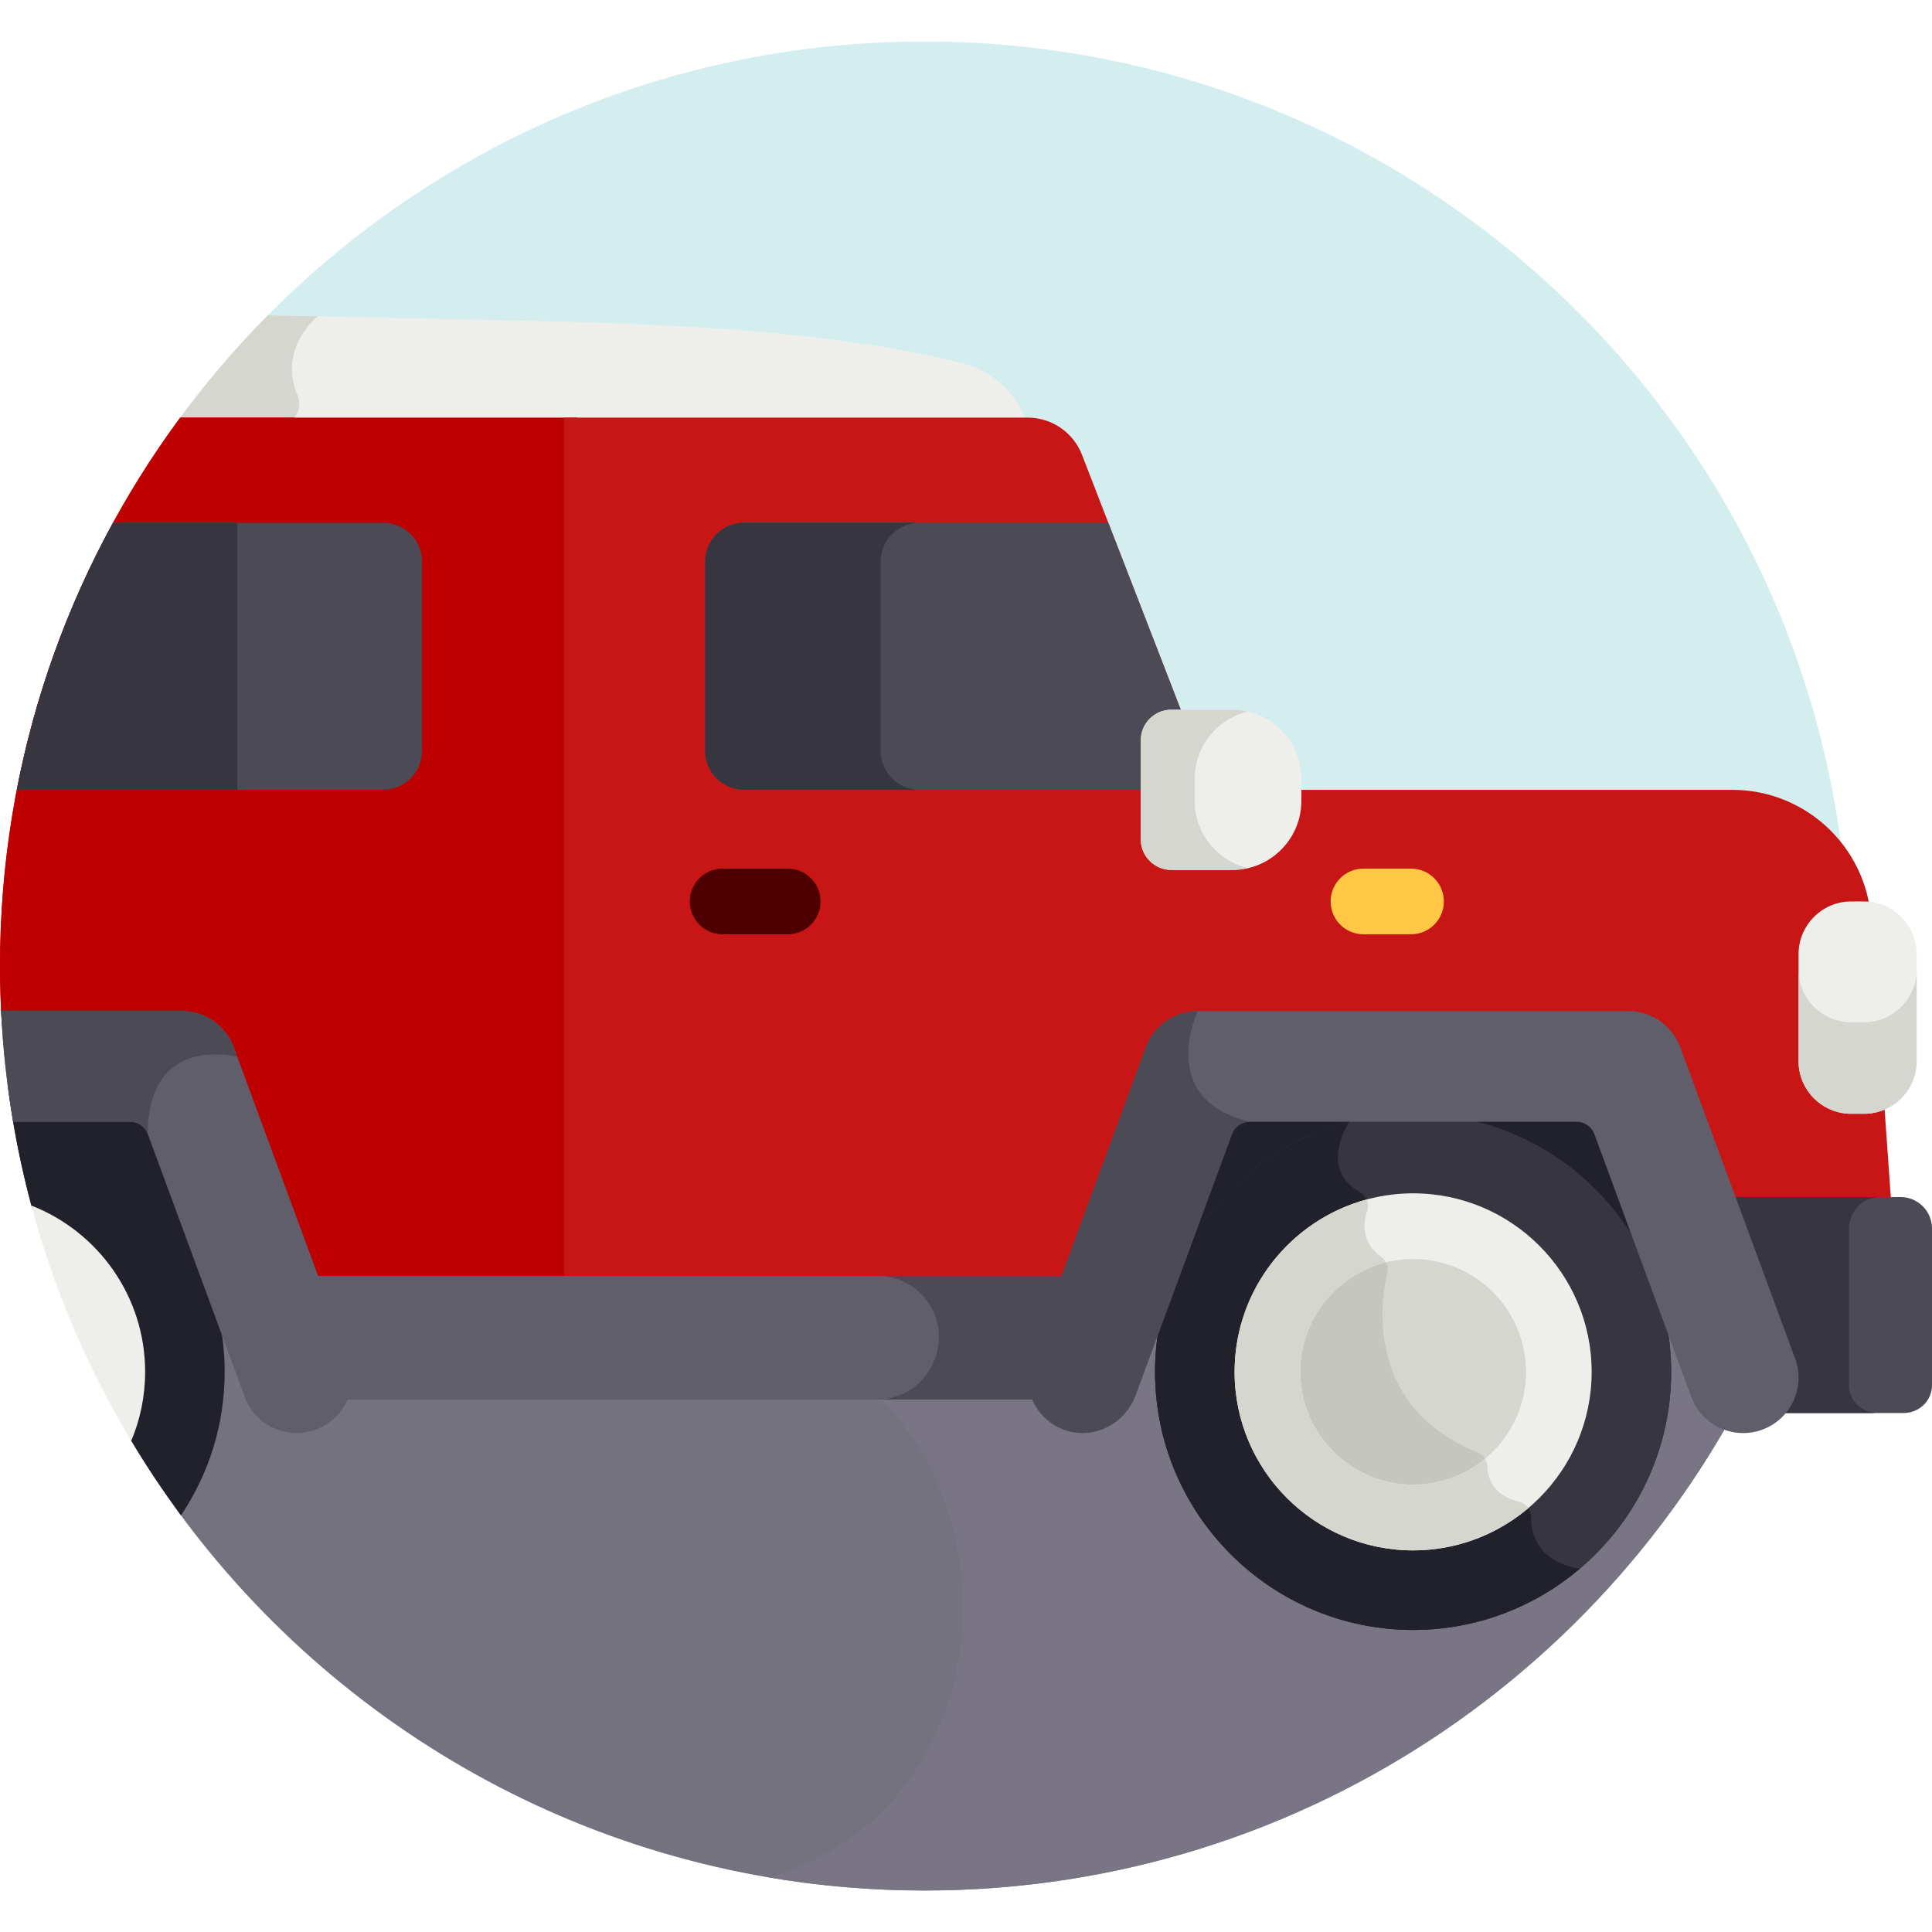 <svg width="193" height="193" viewBox="0 0 193 193" fill="none" xmlns="http://www.w3.org/2000/svg">
<g clip-path="url(#clip0)">
<path d="M19.11 131.895L17.733 150.917C34.53 173.913 61.696 188.854 92.353 188.854C130.819 188.854 163.787 165.335 177.675 131.895H19.11Z" fill="#74727F"/>
<path d="M67.738 131.895C101.909 131.895 105.77 179.24 76.747 187.539C81.82 188.403 87.034 188.854 92.354 188.854C130.819 188.854 163.787 165.335 177.675 131.895H67.738Z" fill="#7A7585"/>
<path d="M92.354 4.146C66.489 4.146 43.111 14.784 26.346 31.917L19.11 131.895H177.667C182.196 120.993 184.707 109.041 184.707 96.5C184.707 45.495 143.359 4.146 92.354 4.146Z" fill="#D4EDEF"/>
<path d="M177.071 133.314C177.276 132.843 177.478 132.37 177.676 131.895H177.668C177.47 132.369 177.275 132.844 177.071 133.314Z" fill="#E9E9E9"/>
<path d="M49.4 31.975L26.753 31.5C23.342 34.943 20.201 38.652 17.363 42.594H102.663C101.774 39.479 99.291 37.079 96.149 36.289C81.777 32.674 63.399 32.268 49.4 31.975Z" fill="#EEEFEB"/>
<path d="M28.57 42.414C29.648 41.893 30.187 40.64 29.727 39.535C27.707 34.685 31.747 31.605 31.747 31.605L26.753 31.5C23.342 34.943 20.201 38.652 17.363 42.594H28.225C28.341 42.53 28.457 42.469 28.57 42.414Z" fill="#D6D6D0"/>
<path d="M186.918 91.832C186.402 84.547 180.342 78.902 173.04 78.902H124.894C123.242 78.902 121.713 78.174 120.668 76.974V102.313H162.67C164.986 102.313 167.057 103.756 167.858 105.93L173.377 120.893H188.978L186.918 91.832Z" fill="#C81515"/>
<path d="M0 96.5C0 98.453 0.068 100.39 0.187 102.313H18.167C20.483 102.313 22.554 103.757 23.355 105.93L34.824 137.027C34.989 137.475 35.086 137.931 35.132 138.384H57.651V41.719H18.001C6.69 57.045 0 75.99 0 96.5H0Z" fill="#BF0000"/>
<path d="M18.001 41.719C6.69 57.045 0 75.99 0 96.5C0 98.453 0.068 100.39 0.187 102.313H18.167C20.483 102.313 22.554 103.757 23.355 105.93L23.706 106.88C23.706 85.435 23.706 58.194 23.706 52.216C23.706 45.976 26.45 43.441 28.57 42.414C28.915 42.248 29.203 42.006 29.422 41.719H18.001Z" fill="#BF0000"/>
<path d="M106.148 128.509L114.475 105.93C115.276 103.757 117.347 102.313 119.663 102.313H121.981V78.082C120.95 77.454 120.124 76.499 119.668 75.321L108.087 45.433C107.219 43.194 105.065 41.719 102.664 41.719H56.338V128.509H106.148Z" fill="#C81515"/>
<path d="M70.442 56.111V75.007C70.442 77.158 72.185 78.902 74.336 78.902H121.981V78.081C120.949 77.453 120.123 76.498 119.667 75.321L110.714 52.216H74.336C72.185 52.216 70.442 53.96 70.442 56.111Z" fill="#4B4A55"/>
<path d="M87.972 75.007V56.111C87.972 53.96 89.716 52.216 91.867 52.216H74.336C72.185 52.216 70.442 53.96 70.442 56.111V75.007C70.442 77.158 72.185 78.902 74.336 78.902H91.867C89.716 78.902 87.972 77.158 87.972 75.007Z" fill="#363540"/>
<path d="M38.271 52.216H11.293C6.795 60.433 3.514 69.409 1.682 78.902H38.27C40.421 78.902 42.165 77.158 42.165 75.007V56.111C42.166 53.96 40.422 52.216 38.271 52.216Z" fill="#4B4A55"/>
<path d="M1.682 78.902H23.706C23.706 66.363 23.706 55.693 23.706 52.216H11.293C6.795 60.433 3.514 69.409 1.682 78.902Z" fill="#363540"/>
<path d="M78.69 93.332H72.191C70.379 93.332 68.91 91.864 68.91 90.052C68.91 88.24 70.379 86.771 72.191 86.771H78.69C80.502 86.771 81.971 88.24 81.971 90.052C81.971 91.864 80.502 93.332 78.69 93.332Z" fill="#4E0000"/>
<path d="M140.955 93.332H136.206C134.394 93.332 132.925 91.864 132.925 90.052C132.925 88.24 134.394 86.771 136.206 86.771H140.955C142.767 86.771 144.236 88.24 144.236 90.052C144.236 91.864 142.767 93.332 140.955 93.332Z" fill="#FFC743"/>
<path d="M186.22 90.052H184.919C182.032 90.052 179.67 92.414 179.67 95.301V106.014C179.67 108.901 182.032 111.263 184.919 111.263H186.22C189.107 111.263 191.469 108.901 191.469 106.014V95.301C191.469 92.414 189.107 90.052 186.22 90.052Z" fill="#EEEFEB"/>
<path d="M186.22 102.121H184.919C182.032 102.121 179.67 99.759 179.67 96.872V106.013C179.67 108.9 182.032 111.262 184.919 111.262H186.22C189.107 111.262 191.469 108.9 191.469 106.013V96.872C191.469 99.759 189.107 102.121 186.22 102.121Z" fill="#D6D6D0"/>
<path d="M123.122 70.898H117.007C115.332 70.898 113.962 72.269 113.962 73.944V83.86C113.962 85.535 115.332 86.905 117.007 86.905H123.122C126.905 86.905 130 83.81 130 80.028V77.776C130 73.994 126.905 70.898 123.122 70.898Z" fill="#EEEFEB"/>
<path d="M119.347 80.028V77.776C119.347 74.527 121.633 71.792 124.673 71.083C124.174 70.966 123.656 70.898 123.122 70.898H117.007C115.332 70.898 113.961 72.269 113.961 73.944V83.86C113.961 85.535 115.332 86.905 117.007 86.905H123.122C123.656 86.905 124.174 86.838 124.673 86.721C121.633 86.012 119.347 83.276 119.347 80.028Z" fill="#D6D6D0"/>
<path d="M26.399 127.455L30.388 138.273C30.575 138.779 30.684 139.294 30.737 139.807H107.094C107.146 139.294 107.255 138.779 107.442 138.273L111.431 127.455H26.399Z" fill="#5F5E6A"/>
<path d="M87.682 127.455C91.95 127.455 94.902 131.721 93.4 135.716C93.382 135.761 93.366 135.805 93.349 135.849C92.453 138.231 90.176 139.807 87.631 139.807H107.093C107.145 139.294 107.254 138.779 107.441 138.272L111.431 127.454H87.682V127.455Z" fill="#4B4A55"/>
<path d="M117.473 108.641H164.859V123.951H117.473V108.641Z" fill="#21212B"/>
<path d="M141.166 162.825C126.951 162.825 115.385 151.26 115.385 137.044C115.385 122.828 126.951 111.263 141.166 111.263C155.382 111.263 166.948 122.828 166.948 137.044C166.948 151.259 155.382 162.825 141.166 162.825ZM141.166 122.49C133.141 122.49 126.612 129.019 126.612 137.044C126.612 145.069 133.141 151.598 141.166 151.598C149.191 151.598 155.721 145.069 155.721 137.044C155.721 129.019 149.192 122.49 141.166 122.49Z" fill="#363540"/>
<path d="M141.166 162.825C126.951 162.825 115.385 151.26 115.385 137.044C115.385 122.828 126.951 111.263 141.166 111.263C155.382 111.263 166.948 122.828 166.948 137.044C166.948 151.259 155.382 162.825 141.166 162.825ZM141.166 122.49C133.141 122.49 126.612 129.019 126.612 137.044C126.612 145.069 133.141 151.598 141.166 151.598C149.191 151.598 155.721 145.069 155.721 137.044C155.721 129.019 149.192 122.49 141.166 122.49Z" fill="#363540"/>
<path d="M157.799 156.72C153.587 155.984 152.936 153.207 152.946 151.529C152.95 150.813 152.47 150.188 151.772 150.027C150.757 149.792 150.058 149.385 149.578 148.909C147.201 150.6 144.299 151.598 141.167 151.598C133.142 151.598 126.613 145.069 126.613 137.044C126.613 130.687 130.711 125.272 136.403 123.294C136.214 122.428 136.368 121.58 136.589 120.923C136.823 120.225 136.52 119.473 135.877 119.111C131.634 116.722 134.77 112.09 134.79 112.061C123.648 114.907 115.385 125.028 115.385 137.044C115.385 151.259 126.951 162.825 141.166 162.825C147.501 162.825 153.306 160.524 157.799 156.72Z" fill="#21212B"/>
<path d="M141.166 151.598C149.204 151.598 155.72 145.082 155.72 137.044C155.72 129.005 149.204 122.489 141.166 122.489C133.128 122.489 126.612 129.005 126.612 137.044C126.612 145.082 133.128 151.598 141.166 151.598Z" fill="#D6D6D0"/>
<path d="M141.166 151.598C144.299 151.598 147.201 150.6 149.578 148.909C148.794 148.132 148.598 147.169 148.581 146.465C148.565 145.865 148.191 145.338 147.635 145.111C136.515 140.551 137.837 130.385 138.587 127.121C138.724 126.524 138.473 125.92 137.976 125.562C137.025 124.878 136.574 124.079 136.403 123.294C130.711 125.272 126.613 130.687 126.613 137.044C126.613 145.069 133.141 151.598 141.166 151.598Z" fill="#C6C6C1"/>
<path d="M141.167 154.878C131.333 154.878 123.332 146.878 123.332 137.044C123.332 127.21 131.333 119.209 141.167 119.209C151.001 119.209 159.001 127.209 159.001 137.044C159.001 146.878 151.001 154.878 141.167 154.878ZM141.167 125.77C134.95 125.77 129.893 130.827 129.893 137.044C129.893 143.26 134.95 148.317 141.167 148.317C147.383 148.317 152.44 143.26 152.44 137.044C152.44 130.828 147.383 125.77 141.167 125.77Z" fill="#EEEFEB"/>
<path d="M141.167 154.878C145.551 154.878 149.567 153.285 152.676 150.652C152.468 150.346 152.155 150.115 151.772 150.027C149.098 149.408 148.61 147.599 148.581 146.466C148.574 146.195 148.491 145.942 148.355 145.721C146.402 147.342 143.896 148.317 141.167 148.317C134.951 148.317 129.893 143.26 129.893 137.044C129.893 131.765 133.542 127.323 138.448 126.104C138.337 125.894 138.178 125.707 137.976 125.562C135.977 124.124 136.169 122.175 136.589 120.923C136.715 120.549 136.682 120.161 136.529 119.824C128.937 121.871 123.332 128.814 123.332 137.044C123.332 146.878 131.333 154.878 141.167 154.878Z" fill="#D6D6D0"/>
<path d="M189.857 119.581H172.502L178.452 135.715C179.16 137.635 178.731 139.692 177.513 141.16H190.154C191.686 141.16 192.99 139.948 193 138.416C193 138.406 193 138.395 193 138.385V122.725C193 120.988 191.593 119.581 189.857 119.581Z" fill="#4B4A55"/>
<path d="M184.707 138.416C184.707 138.405 184.707 138.395 184.707 138.385V122.725C184.707 120.989 186.114 119.581 187.85 119.581H172.502L178.452 135.715C179.16 137.634 178.731 139.692 177.513 141.16H187.553C186.021 141.16 184.717 139.948 184.707 138.416Z" fill="#363540"/>
<path d="M179.327 135.715L167.858 104.617C167.057 102.444 164.986 101.001 162.67 101.001C151.087 101.001 126.409 101.001 119.662 101.001C117.346 101.001 115.276 102.444 114.474 104.617L103.006 135.715C101.918 138.663 103.503 141.944 106.534 142.903C109.372 143.8 112.406 142.189 113.435 139.395L123.066 113.283C123.337 112.548 124.037 112.06 124.82 112.06H157.512C158.296 112.06 158.996 112.548 159.267 113.283L168.951 139.542C170.009 142.412 173.192 143.872 176.052 142.816C178.917 141.759 180.384 138.58 179.327 135.715Z" fill="#5F5E6A"/>
<path d="M0.795 108.641C1.323 112.659 2.108 116.595 3.134 120.432L3.137 120.431L4.63 123.951H20.356V108.641H0.795Z" fill="#21212B"/>
<path d="M1.249 111.679C1.741 114.654 2.378 117.58 3.147 120.452L5.184 125.257C8.836 127.904 11.218 132.199 11.218 137.044C11.218 137.75 11.163 138.444 11.064 139.124L13.099 143.922C14.64 146.493 16.3 148.984 18.077 151.385C20.834 147.282 22.445 142.348 22.445 137.044C22.445 124.393 13.283 113.849 1.249 111.679Z" fill="#21212B"/>
<path d="M3.137 120.431C5.376 128.796 8.757 136.694 13.108 143.944C14.002 141.821 14.498 139.489 14.498 137.044C14.498 129.493 9.779 123.028 3.137 120.431Z" fill="#EEEFEB"/>
<path d="M23.355 104.618C22.554 102.445 20.483 101.001 18.167 101.001C13.566 101.001 6.899 101.001 0.11 101.001C0.29 104.751 0.697 108.441 1.312 112.06H13.009C13.793 112.06 14.493 112.548 14.764 113.283L24.448 139.541C25.506 142.411 28.689 143.871 31.549 142.816C34.414 141.759 35.881 138.58 34.824 135.715L23.355 104.618Z" fill="#5F5E6A"/>
<path d="M114.475 104.618L103.006 135.715C101.919 138.663 103.503 141.944 106.534 142.903C109.373 143.8 112.406 142.189 113.436 139.396L123.066 113.284C123.337 112.549 124.037 112.061 124.82 112.061C115.425 109.779 119.663 101.002 119.663 101.002C117.347 101.001 115.276 102.445 114.475 104.618Z" fill="#4B4A55"/>
<path d="M23.706 105.568L23.355 104.618C22.554 102.445 20.483 101.001 18.167 101.001C13.566 101.001 6.899 101.001 0.11 101.001C0.29 104.751 0.697 108.441 1.312 112.06H13.009C13.793 112.06 14.493 112.548 14.764 113.283C14.764 103.177 23.706 105.568 23.706 105.568Z" fill="#4B4A55"/>
</g>
<defs>
<clipPath id="clip0">
<rect width="193" height="193" fill="white"/>
</clipPath>
</defs>
</svg>

